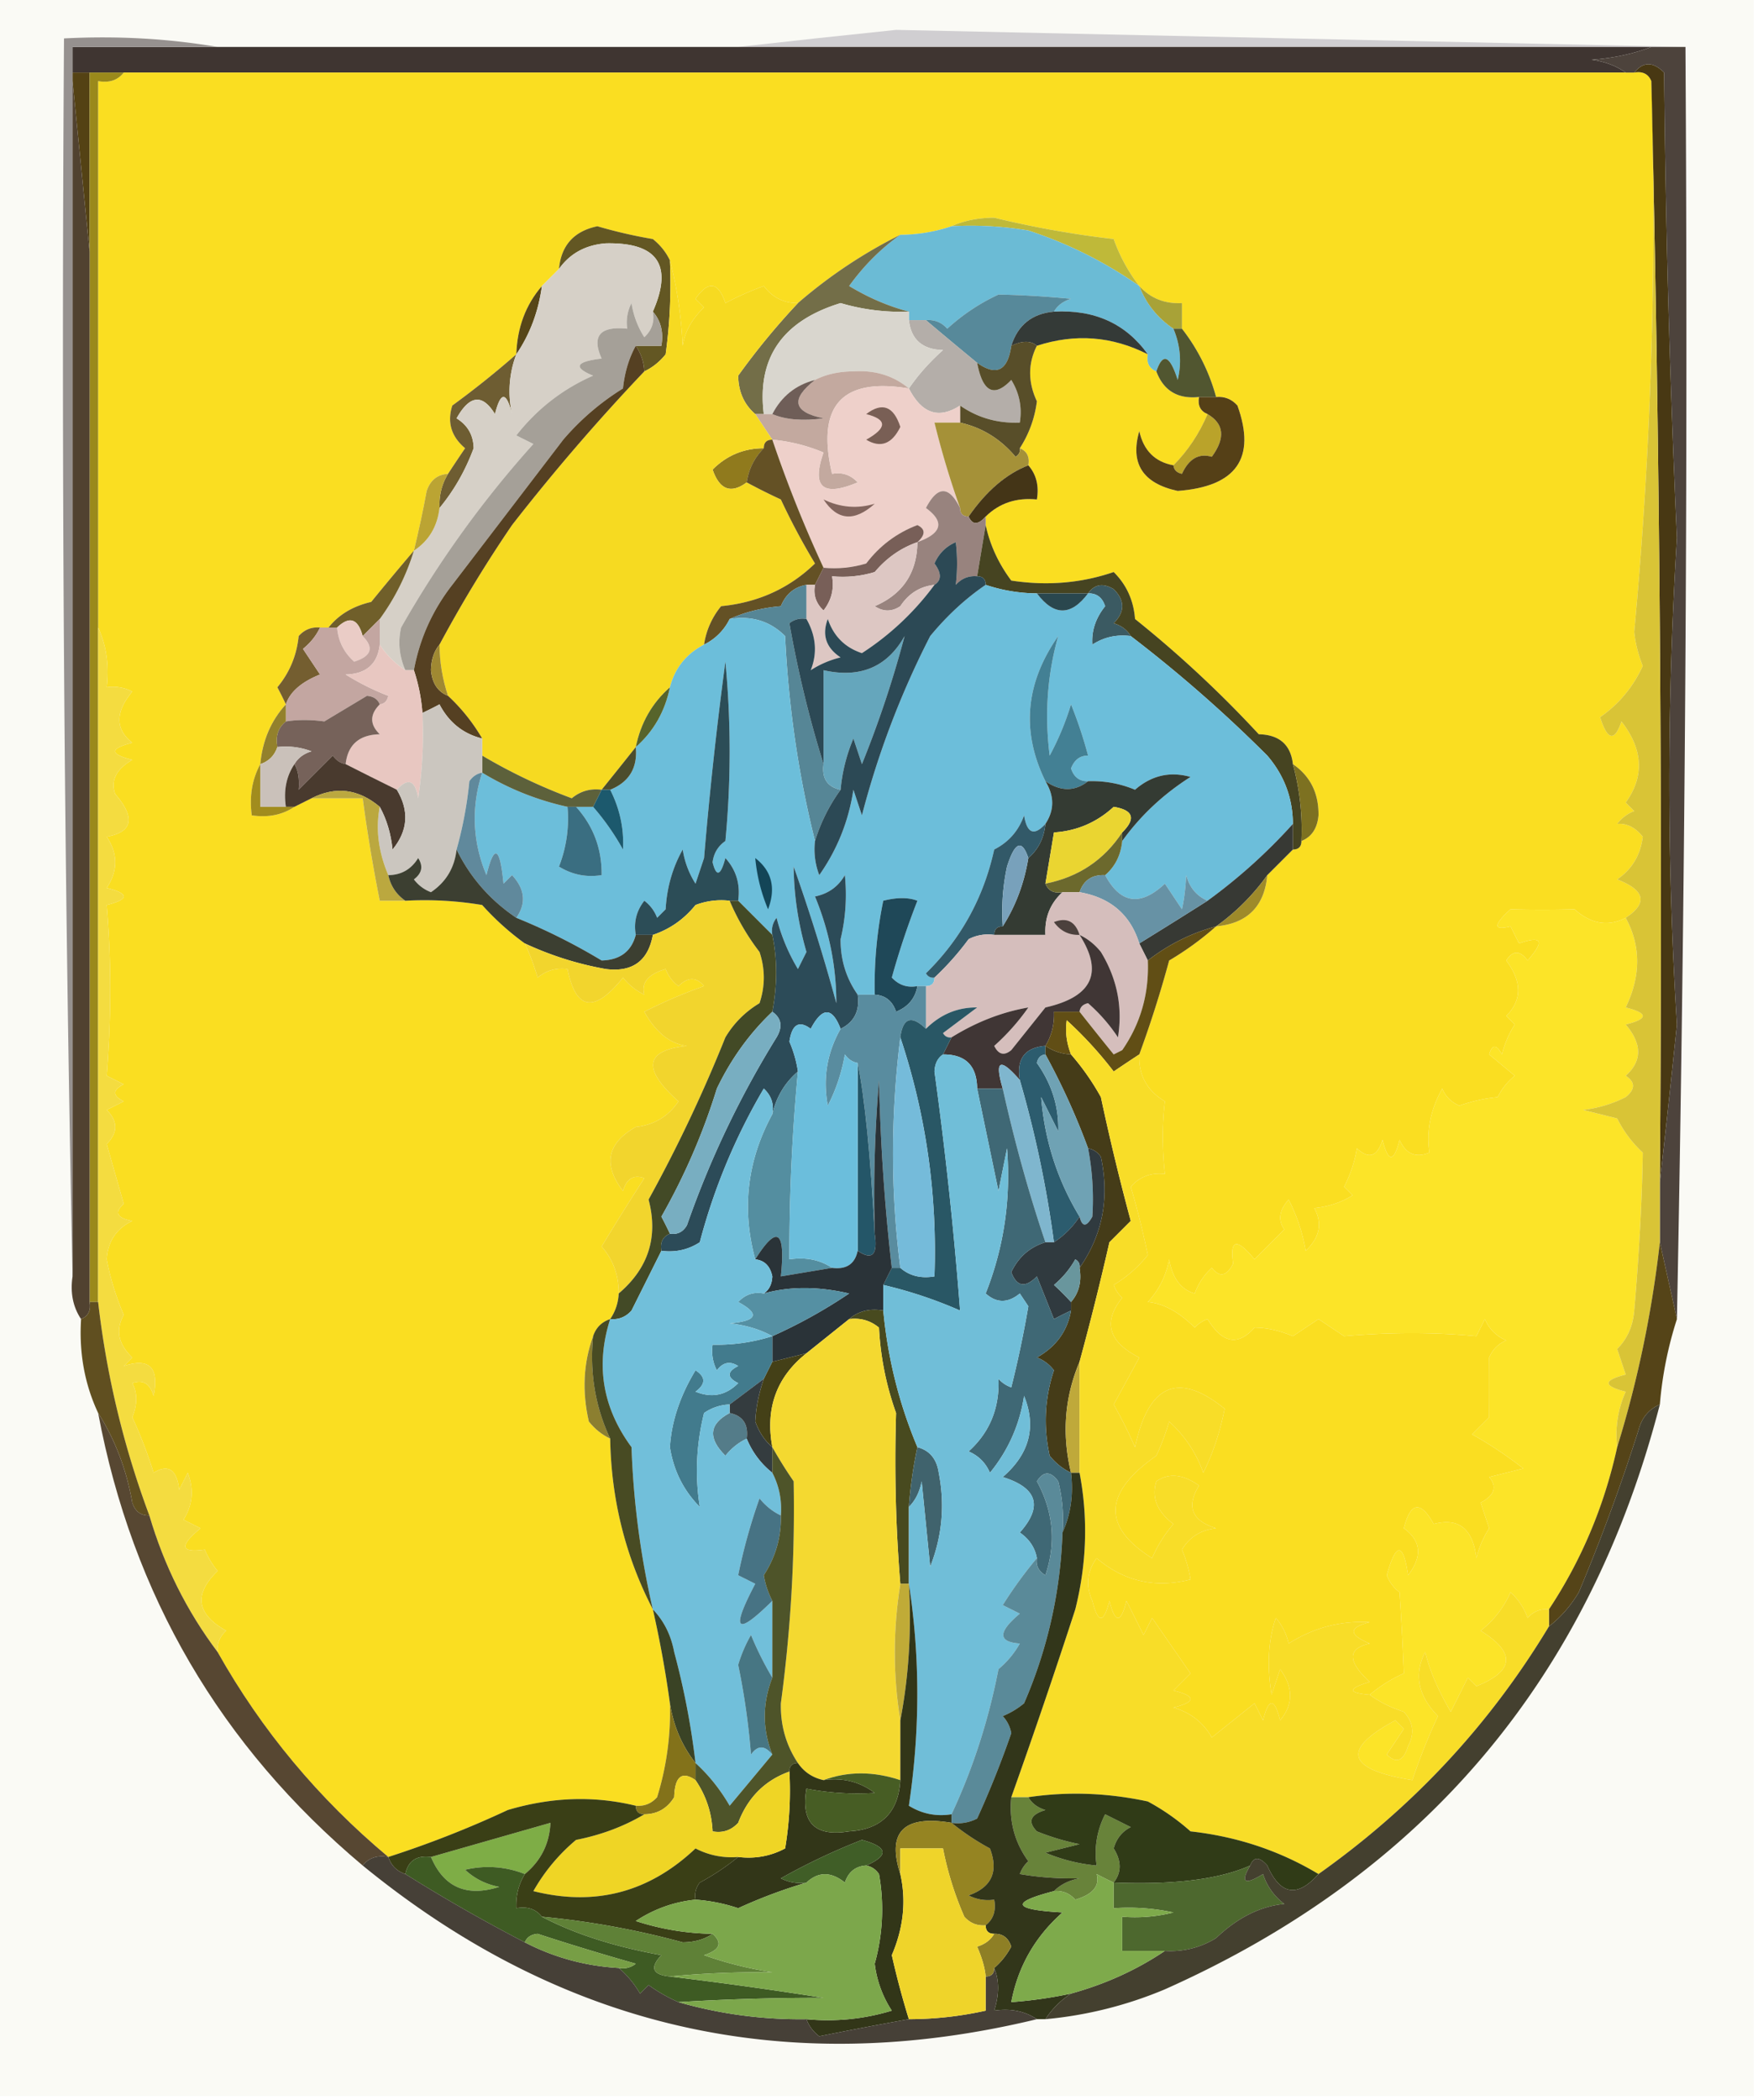 <svg xmlns="http://www.w3.org/2000/svg" width="206" height="246" style="shape-rendering:geometricPrecision;text-rendering:geometricPrecision;image-rendering:optimizeQuality;fill-rule:evenodd;clip-rule:evenodd"><path style="opacity:1" fill="#fafaf5" d="M-.5-.5h206v246H-.5V-.5z"/><path style="opacity:1" fill="#d0ced1" d="M197.5 5.5h-111c6.067-.685 12.234-1.351 18.5-2 30.931.663 61.764 1.33 92.5 2z"/><path style="opacity:1" fill="#3f3531" d="M25.5 5.5h168c-2.131.814-4.464 1.314-7 1.5 1.558.21 2.891.71 4 1.5H8.5v-3h17z"/><path style="opacity:1" fill="#fade21" d="M14.5 8.5h177c.992-.172 1.658.162 2 1 .649 21.732-.018 43.232-2 64.5.116 1.268.449 2.602 1 4-1.147 2.488-2.814 4.488-5 6 .862 2.734 1.695 2.901 2.5.5 2.547 3.269 2.713 6.435.5 9.5l1 1a4.451 4.451 0 0 0-2 1.5c1.116-.098 2.116.402 3 1.5-.265 2.151-1.265 3.818-3 5 3.279 1.268 3.612 2.768 1 4.5-2.056 1.062-4.056.729-6-1-2.534.066-5.034.066-7.5 0-2.033 1.85-2.033 2.516 0 2l1 2c2.69-.959 3.024-.292 1 2-.893-1.211-1.726-1.211-2.5 0 1.848 2.472 1.848 4.639 0 6.5l1 1a11.333 11.333 0 0 0-1.5 3.5c-.654-1.196-1.154-1.196-1.5 0l3 2.5a7.248 7.248 0 0 0-2 2.5c-1.463.132-2.963.465-4.5 1-.945-.405-1.612-1.072-2-2-1.379 2.484-1.879 4.984-1.5 7.5-1.608.658-2.775.158-3.5-1.5-.667 2.667-1.333 2.667-2 0-.605 1.981-1.605 2.315-3 1a15.256 15.256 0 0 1-1.5 4.5l1 1c-1.308.824-2.808 1.324-4.5 1.5.979 1.779.646 3.445-1 5a20.64 20.64 0 0 0-2-6c-1.113 1.26-1.28 2.427-.5 3.5l-3.5 3.5c-2.075-2.528-2.908-2.361-2.5.5-.753 1.487-1.586 1.654-2.5.5a7.293 7.293 0 0 0-2 3c-1.612-.452-2.612-1.785-3-4-.36 1.921-1.194 3.588-2.5 5 1.831.174 3.665 1.174 5.5 3a3.647 3.647 0 0 1 1.5-1c1.737 2.85 3.571 3.184 5.5 1 1.399.001 2.899.335 4.5 1l3-2 3 2c5.416-.472 10.583-.472 15.5 0l1-2c.5 1.167 1.333 2 2.5 2.5-.928.388-1.595 1.055-2 2 .016 2.318.016 4.651 0 7l-2 2a47.023 47.023 0 0 1 6 4l-4 1c.958 1.147.625 2.147-1 3l1 3a11.333 11.333 0 0 0-1.5 3.5c-.404-3.443-2.071-4.776-5-4-1.544-2.764-2.711-2.597-3.5.5 2.024 1.458 2.191 3.291.5 5.5-.579-3.886-1.412-3.886-2.5 0a4.457 4.457 0 0 0 1.5 2c.215 3.303.382 6.47.5 9.5a16.58 16.58 0 0 0-4 2.5c-2.597-.221-2.597-.721 0-1.5-2.616-2.421-2.616-3.921 0-4.5-2.491-1.041-2.491-1.874 0-2.5-3.395-.192-6.562.641-9.5 2.5a6.802 6.802 0 0 0-1.5-3c-.885 2.571-1.052 5.571-.5 9l1-3c1.564 2.13 1.564 4.13 0 6-.667-2.667-1.333-2.667-2 0l-1-2-5 4c-1.008-1.759-2.508-2.926-4.5-3.5 2.667-.667 2.667-1.333 0-2l2-2-4.5-6.5-1 2-2-4c-.667 2.667-1.333 2.667-2 0-.667 2.667-1.333 2.667-2 0-.798-1.759-.631-3.426.5-5 3.21 2.722 6.876 3.556 11 2.5-.165-1.117-.498-2.284-1-3.5.881-1.471 2.214-2.304 4-2.5-2.846-.879-3.513-2.546-2-5-1.877-1.341-3.544-1.508-5-.5-.589 1.873.078 3.54 2 5a15.645 15.645 0 0 0-2.5 4c-5.863-3.672-5.697-7.672.5-12a28.931 28.931 0 0 0 1.5-4 14.587 14.587 0 0 1 4 6c1.14-2.304 1.974-4.804 2.5-7.5-5.427-4.392-8.927-2.892-10.5 4.5a54.841 54.841 0 0 0-2.5-5c1.011-1.847 2.011-3.68 3-5.5-3.621-1.823-4.287-4.157-2-7a3.647 3.647 0 0 1-1-1.5 15.014 15.014 0 0 0 4-3.5 98.623 98.623 0 0 0-2-8c1.063-1.188 2.397-1.688 4-1.5-.327-2.982-.327-5.815 0-8.5-2.107-1.264-3.107-3.097-3-5.5a133.424 133.424 0 0 0 3.5-11 35.524 35.524 0 0 0 5.5-4c3.667-.333 5.667-2.333 6-6l3-3c.667 0 1-.333 1-1 1.193-.47 1.86-1.47 2-3 .033-2.602-.967-4.602-3-6-.256-2.276-1.59-3.443-4-3.5A133.014 133.014 0 0 0 133 72.5c-.163-2.176-.996-4.01-2.5-5.5-3.812 1.306-7.812 1.639-12 1-1.492-1.991-2.492-4.158-3-6.5v-1c1.602-1.574 3.602-2.24 6-2 .268-1.599-.066-2.932-1-4 .172-.992-.162-1.658-1-2a13.021 13.021 0 0 0 2-5.5c-1.051-2.246-1.051-4.413 0-6.5 4.482-1.461 8.816-1.128 13 1-.172.992.162 1.658 1 2 .844 2.26 2.511 3.26 5 3-.172.992.162 1.658 1 2-.975 2.295-2.308 4.295-4 6-2.162-.397-3.495-1.73-4-4-1.097 3.78.403 6.114 4.5 7 6.886-.51 9.219-3.843 7-10-.671-.752-1.504-1.086-2.5-1a22.572 22.572 0 0 0-4-8v-3c-2.014.108-3.68-.558-5-2a19.843 19.843 0 0 1-3-5.5 115.407 115.407 0 0 1-14-2.5c-1.869.007-3.536.34-5 1a19.24 19.24 0 0 1-6 1 57.46 57.46 0 0 0-12 8c-1.643.02-2.976-.647-4-2a37.12 37.12 0 0 0-4.5 2c-.833-2.5-2-2.667-3.5-.5l1 1c-1.425 1.362-2.258 2.862-2.5 4.5-.179-3.525-.679-6.859-1.5-10-.453-.958-1.12-1.792-2-2.5a56.691 56.691 0 0 1-6.5-1.5c-2.743.575-4.243 2.241-4.5 5l-2 2c-1.897 2.197-2.897 4.864-3 8a107.338 107.338 0 0 1-7.5 6c-.624 1.965-.124 3.631 1.5 5a186.2 186.2 0 0 0-2 3c-1.25.077-2.083.744-2.5 2-.44 2.366-.94 4.7-1.5 7a326.994 326.994 0 0 0-5 6c-2.155.501-3.822 1.501-5 3h-1c-.996-.086-1.83.248-2.5 1-.233 2.28-1.066 4.28-2.5 6 .363.683.696 1.35 1 2-1.741 1.895-2.741 4.228-3 7-.961 1.765-1.295 3.765-1 6 1.915.284 3.581-.049 5-1l2-1h6a188.757 188.757 0 0 0 2 12h3a40.911 40.911 0 0 1 9 .5 31.473 31.473 0 0 0 5 4.5 28.233 28.233 0 0 1 1.5 4c1.011-.837 2.178-1.17 3.5-1 .984 4.858 3.15 5.191 6.5 1a7.253 7.253 0 0 0 2.5 2c-.391-1.391.442-2.391 2.5-3a4.451 4.451 0 0 0 1.5 2c1.109-1.09 2.109-1.09 3 0a58.42 58.42 0 0 0-7 3c1.355 2.429 3.022 3.762 5 4-4.936.515-5.27 2.682-1 6.5-1.17 1.755-2.837 2.755-5 3-3.363 1.901-3.863 4.401-1.5 7.5.423-1.456 1.256-1.956 2.5-1.5a302.915 302.915 0 0 0-5 8c1.35 1.538 2.016 3.371 2 5.5a5.728 5.728 0 0 1-1 3c-1 .333-1.667 1-2 2-1.14 3.14-1.308 6.473-.5 10 .708.881 1.542 1.547 2.5 2 .121 7.137 1.788 13.804 5 20a128.865 128.865 0 0 1 2 11 33.745 33.745 0 0 1-1.5 11c-.67.752-1.504 1.086-2.5 1-4.878-1.19-9.878-1.023-15 .5a120.23 120.23 0 0 1-14 5.5c-8.178-6.835-14.844-14.835-20-24-.086-.996.248-1.829 1-2.5-3.485-1.947-3.819-4.28-1-7a9.465 9.465 0 0 1-1.5-2.5c-2.861.408-3.028-.425-.5-2.5l-2-1c1.076-1.726 1.243-3.559.5-5.5l-1 2c-.284-2.386-1.284-3.052-3-2a53.615 53.615 0 0 0-2.5-6.5c.614-1.537.614-2.87 0-4 1.244-.456 2.077.044 2.5 1.5.671-3.332-.496-4.499-3.5-3.5l1-1c-1.646-1.555-1.98-3.221-1-5a31.44 31.44 0 0 1-2-6.5c.132-2.101 1.132-3.601 3-4.5-1.8-.317-2.134-.984-1-2l-2-7c1.333-1.333 1.333-2.667 0-4l2-1c-1.333-.667-1.333-1.333 0-2l-2-1c.559-6.946.559-13.613 0-20 2.667-.667 2.667-1.333 0-2 1.333-2 1.333-4 0-6 3.056-.55 3.39-2.217 1-5-.56-1.566.106-2.899 2-4-2.667-.667-2.667-1.333 0-2-2.009-1.598-2.009-3.598 0-6a4.932 4.932 0 0 0-3-.5c.302-2.56-.032-4.893-1-7v-64c1.291.237 2.291-.096 3-1z"/><path style="opacity:1" fill="#483813" d="M191.5 8.5c1.042-1.291 2.208-1.291 3.5 0 .174 18.24.674 36.407 1.5 54.5-1.182 19.156-1.182 38.156 0 57a2018.355 2018.355 0 0 1-2 18.5c.332-43.17-.001-86.17-1-129-.342-.838-1.008-1.172-2-1z"/><path style="opacity:1" fill="#544214" d="M8.5 9.5v-1h2v21l-2-20z"/><path style="opacity:1" fill="#bfb939" d="M111.5 26.5c1.464-.66 3.131-.993 5-1a115.407 115.407 0 0 0 14 2.5 19.843 19.843 0 0 0 3 5.5 49.108 49.108 0 0 0-13-6.5 40.939 40.939 0 0 0-9-.5z"/><path style="opacity:1" fill="#6bbbd5" d="M111.5 26.5a40.939 40.939 0 0 1 9 .5 49.108 49.108 0 0 1 13 6.5c.8 2.074 2.133 3.74 4 5 .823 1.955.99 3.955.5 6-.919-2.902-1.752-3.235-2.5-1-.838-.342-1.172-1.008-1-2-2.58-3.594-6.246-5.26-11-5 .418-.722 1.084-1.222 2-1.5-3.03-.288-5.864-.455-8.5-.5a23.562 23.562 0 0 0-6 4c-.671-.752-1.504-1.086-2.5-1h-2v-1c-2.403-.63-4.736-1.63-7-3 1.715-2.382 3.715-4.382 6-6a19.24 19.24 0 0 0 6-1z"/><path style="opacity:1" fill="#a8a237" d="M133.5 33.5c1.32 1.442 2.986 2.108 5 2v3h-1c-1.867-1.26-3.2-2.926-4-5z"/><path style="opacity:1" fill="#574618" d="M63.5 33.5c-.403 2.986-1.403 5.652-3 8 .103-3.136 1.103-5.803 3-8z"/><path style="opacity:1" fill="#736e48" d="M105.5 27.5c-2.285 1.618-4.285 3.618-6 6 2.264 1.37 4.597 2.37 7 3a24.846 24.846 0 0 1-8-1c-6.814 2.084-9.814 6.417-9 13h-1c-1.309-1.124-1.975-2.624-2-4.5a83.297 83.297 0 0 1 7-8.5 57.46 57.46 0 0 1 12-8z"/><path style="opacity:1" fill="#57899a" d="M123.5 36.5c-2.563.231-4.23 1.565-5 4-.41 2.93-1.744 3.597-4 2a575.787 575.787 0 0 1-6-5c.996-.086 1.829.248 2.5 1 1.8-1.645 3.8-2.978 6-4 2.636.045 5.47.212 8.5.5-.916.278-1.582.778-2 1.5z"/><path style="opacity:1" fill="#343a37" d="M123.5 36.5c4.754-.26 8.42 1.406 11 5-4.184-2.128-8.518-2.461-13-1-.702-.616-1.702-.616-3 0 .77-2.435 2.437-3.769 5-4z"/><path style="opacity:1" fill="#b4aea9" d="M106.5 37.5h2c1.96 1.656 3.96 3.323 6 5 .655 3.443 1.988 4.11 4 2 .952 1.545 1.285 3.212 1 5-2.608.1-4.942-.567-7-2-2.488 1.619-4.488.952-6-2 1.096-1.603 2.43-3.103 4-4.5-2.41-.057-3.744-1.224-4-3.5z"/><path style="opacity:1" fill="#635723" d="M78.5 30.5a60.94 60.94 0 0 1-.5 11c-.708.88-1.542 1.547-2.5 2a5.728 5.728 0 0 0-1-3h3c.268-1.599-.066-2.932-1-4 2.39-5.454.557-8.121-5.5-8-2.376.185-4.21 1.185-5.5 3 .257-2.759 1.757-4.425 4.5-5a56.691 56.691 0 0 0 6.5 1.5c.88.708 1.547 1.542 2 2.5z"/><path style="opacity:1" fill="#d9d6ce" d="M106.5 36.5v1c.256 2.276 1.59 3.443 4 3.5-1.57 1.397-2.904 2.897-4 4.5-1.79-1.497-3.956-2.164-6.5-2-1.707.008-3.207.342-4.5 1-2.249.58-3.915 1.913-5 4h-1c-.814-6.583 2.186-10.916 9-13a24.846 24.846 0 0 0 8 1z"/><path style="opacity:1" fill="#584e29" d="M121.5 40.5c-1.051 2.087-1.051 4.254 0 6.5a13.021 13.021 0 0 1-2 5.5c.065.438-.101.772-.5 1-1.77-2.097-3.937-3.43-6.5-4v-2c2.058 1.433 4.392 2.1 7 2 .285-1.788-.048-3.455-1-5-2.012 2.11-3.345 1.443-4-2 2.256 1.597 3.59.93 4-2 1.298-.616 2.298-.616 3 0z"/><path style="opacity:1" fill="#515630" d="M137.5 38.5h1a22.572 22.572 0 0 1 4 8h-2c-2.489.26-4.156-.74-5-3 .748-2.235 1.581-1.902 2.5 1 .49-2.045.323-4.045-.5-6z"/><path style="opacity:1" fill="#6e5d32" d="M60.5 41.5a12.154 12.154 0 0 0-.5 7c-.667-2.667-1.333-2.667-2 0-1.47-2.402-2.97-2.236-4.5.5 1.304.804 1.971 1.97 2 3.5-.97 2.62-2.304 4.953-4 7-.067-1.459.266-2.792 1-4a186.2 186.2 0 0 1 2-3c-1.624-1.369-2.124-3.035-1.5-5a107.338 107.338 0 0 0 7.5-6z"/><path style="opacity:1" fill="#c3a99f" d="M106.5 45.5c-7.867-1.31-10.867 2.023-9 10 1.175-.219 2.175.114 3 1-4.096 1.734-5.43.567-4-3.5a20.088 20.088 0 0 0-6-1.5l-2-3h2c1.561.665 3.561.832 6 .5-3.564-.727-3.898-2.227-1-4.5 1.293-.658 2.793-.992 4.5-1 2.544-.164 4.71.503 6.5 2z"/><path style="opacity:1" fill="#4d433c" d="M193.5 5.5h4c.305 49.683-.028 99.35-1 149l-2-9v-7c.685-6.067 1.351-12.234 2-18.5-1.182-18.844-1.182-37.844 0-57A1511.001 1511.001 0 0 1 195 8.5c-1.292-1.291-2.458-1.291-3.5 0h-1c-1.109-.79-2.442-1.29-4-1.5 2.536-.186 4.869-.686 7-1.5z"/><path style="opacity:1" fill="#6f5e58" d="M95.5 44.5c-2.898 2.273-2.564 3.773 1 4.5-2.439.332-4.439.165-6-.5 1.085-2.087 2.751-3.42 5-4z"/><path style="opacity:1" fill="#baa32a" d="M141.5 48.5c1.941 1.138 2.108 2.804.5 5-1.518-.443-2.685.224-3.5 2-.607-.124-.94-.457-1-1 1.692-1.705 3.025-3.705 4-6z"/><path style="opacity:1" fill="#d6d0c7" d="M76.5 36.5c.219 1.175-.114 2.175-1 3a10.253 10.253 0 0 1-1.5-4 4.932 4.932 0 0 0-.5 3c-3.194-.324-4.194.842-3 3.5-3.044.359-3.378 1.026-1 2-3.572 1.569-6.572 3.902-9 7l2 1A122.935 122.935 0 0 0 47 73.5c-.385 1.697-.218 3.363.5 5a10.174 10.174 0 0 1-3-3v-3a26.792 26.792 0 0 0 4-8c1.75-1.16 2.75-2.826 3-5 1.696-2.047 3.03-4.38 4-7-.029-1.53-.696-2.696-2-3.5 1.53-2.736 3.03-2.902 4.5-.5.667-2.667 1.333-2.667 2 0a12.154 12.154 0 0 1 .5-7c1.597-2.348 2.597-5.014 3-8l2-2c1.29-1.815 3.124-2.815 5.5-3 6.057-.121 7.89 2.546 5.5 8z"/><path style="opacity:1" fill="#eed0ca" d="M106.5 45.5c1.512 2.952 3.512 3.619 6 2v2h-3c.836 3.407 1.836 6.74 3 10-1.302-2.625-2.635-2.625-4 0 2.221 1.627 1.888 2.96-1 4 .963-.864.963-1.53 0-2-2.424.923-4.424 2.423-6 4.5-1.634.493-3.3.66-5 .5a149.124 149.124 0 0 1-6-15c2.064.187 4.064.687 6 1.5-1.43 4.067-.096 5.234 4 3.5-.825-.886-1.825-1.219-3-1-1.867-7.977 1.133-11.31 9-10z"/><path style="opacity:1" fill="#795f55" d="M101.5 48.5c1.877-1.428 3.211-.928 4 1.5-.982 2.01-2.315 2.51-4 1.5 2.477-1.38 2.477-2.38 0-3z"/><path style="opacity:1" fill="#554017" d="M140.5 46.5h2c.996-.086 1.829.248 2.5 1 2.219 6.157-.114 9.49-7 10-4.097-.886-5.597-3.22-4.5-7 .505 2.27 1.838 3.603 4 4 .06.543.393.876 1 1 .815-1.776 1.982-2.443 3.5-2 1.608-2.196 1.441-3.862-.5-5-.838-.342-1.172-1.008-1-2z"/><path style="opacity:1" fill="#9a891b" d="M10.5 8.5h4c-.709.904-1.709 1.237-3 1v143h-1V8.5z"/><path style="opacity:1" fill="#bba433" d="M52.5 55.5c-.734 1.208-1.067 2.541-1 4-.25 2.174-1.25 3.84-3 5 .56-2.3 1.06-4.634 1.5-7 .417-1.256 1.25-1.923 2.5-2z"/><path style="opacity:1" fill="#907a1d" d="M89.5 52.5c-1.1 1.105-1.767 2.438-2 4-1.85 1.373-3.183.873-4-1.5 1.658-1.663 3.658-2.496 6-2.5z"/><path style="opacity:1" fill="#a59138" d="M112.5 49.5c2.563.57 4.73 1.903 6.5 4 .399-.228.565-.562.5-1 .838.342 1.172 1.008 1 2-2.593 1.01-4.926 3.01-7 6-.667 0-1-.333-1-1a101.902 101.902 0 0 1-3-10h3z"/><path style="opacity:1" fill="#f6da21" d="M78.5 30.5c.821 3.141 1.321 6.475 1.5 10 .242-1.638 1.075-3.138 2.5-4.5l-1-1c1.5-2.167 2.667-2 3.5.5a37.12 37.12 0 0 1 4.5-2c1.024 1.353 2.357 2.02 4 2a83.297 83.297 0 0 0-7 8.5c.025 1.876.691 3.376 2 4.5l2 3c-.667 0-1 .333-1 1-2.342.004-4.342.837-6 2.5.817 2.373 2.15 2.873 4 1.5a70.679 70.679 0 0 0 4 2 80.525 80.525 0 0 0 4 7.5c-3.01 2.914-6.677 4.58-11 5a9.173 9.173 0 0 0-2 4.5c-2.087 1.085-3.42 2.751-4 5-2.088 1.836-3.421 4.169-4 7a807.966 807.966 0 0 1-4 5c-1.322-.17-2.489.163-3.5 1a65.303 65.303 0 0 1-10.5-5v-2a21.628 21.628 0 0 0-4-5 19.242 19.242 0 0 1-1-6 153.538 153.538 0 0 1 8.5-14 242.086 242.086 0 0 1 15.5-18c.958-.453 1.792-1.12 2.5-2a60.94 60.94 0 0 0 .5-11z"/><path style="opacity:1" fill="#645125" d="M90.5 51.5a149.124 149.124 0 0 0 6 15l-1 2h-1c-1.422.25-2.422 1.083-3 2.5-2.208.19-4.208.69-6 1.5a6.541 6.541 0 0 1-3 3 9.173 9.173 0 0 1 2-4.5c4.323-.42 7.99-2.086 11-5a80.525 80.525 0 0 1-4-7.5 70.679 70.679 0 0 1-4-2c.233-1.562.9-2.895 2-4 0-.667.333-1 1-1z"/><path style="opacity:1" fill="#443517" d="M120.5 54.5c.934 1.068 1.268 2.401 1 4-2.398-.24-4.398.426-6 2-.896 1.006-1.562 1.006-2 0 2.074-2.99 4.407-4.99 7-6z"/><path style="opacity:1" fill="#82655d" d="M96.5 58.5c1.96.948 3.96 1.114 6 .5-2.379 2.142-4.38 1.975-6-.5z"/><path style="opacity:1" fill="#98837e" d="M112.5 59.5c0 .667.333 1 1 1 .438 1.006 1.104 1.006 2 0v1l-1 6c-.996-.086-1.829.248-2.5 1a21.438 21.438 0 0 0 0-5c-1.158.498-1.991 1.332-2.5 2.5.835 1.13.835 1.964 0 2.5-1.696.185-3.029 1.019-4 2.5-1 .667-2 .667-3 0 3.289-1.41 4.956-3.91 5-7.5 2.888-1.04 3.221-2.373 1-4 1.365-2.625 2.698-2.625 4 0z"/><path style="opacity:1" fill="#785f58" d="M107.5 63.5c-1.949.684-3.615 1.85-5 3.5-1.634.493-3.3.66-5 .5.262 1.478-.071 2.811-1 4-.886-.825-1.219-1.825-1-3l1-2c1.7.16 3.366-.007 5-.5 1.576-2.077 3.576-3.577 6-4.5.963.47.963 1.136 0 2z"/><path style="opacity:1" fill="#a5a098" d="M76.5 36.5c.934 1.068 1.268 2.401 1 4h-3c-.802 1.452-1.302 3.118-1.5 5a29.946 29.946 0 0 0-7 6l-13 17c-2.324 2.98-3.824 6.313-4.5 10h-1c-.718-1.637-.885-3.303-.5-5A122.935 122.935 0 0 1 62.5 52l-2-1c2.428-3.098 5.428-5.431 9-7-2.378-.974-2.044-1.641 1-2-1.194-2.658-.194-3.824 3-3.5a4.932 4.932 0 0 1 .5-3 10.253 10.253 0 0 0 1.5 4c.886-.825 1.219-1.825 1-3z"/><path style="opacity:1" fill="#705f2a" d="M48.5 64.5a26.792 26.792 0 0 1-4 8l-2 2c-.553-2.052-1.553-2.385-3-1h-1c1.178-1.499 2.845-2.499 5-3 1.685-2.07 3.352-4.07 5-6z"/><path style="opacity:1" fill="#568696" d="M94.5 68.5v4a2.428 2.428 0 0 0-2 .5c1 5.67 2.332 11.17 4 16.5-.215 1.679.452 2.679 2 3a20.517 20.517 0 0 0-3 6c-1.94-7.748-3.107-15.748-3.5-24-1.754-1.75-3.92-2.417-6.5-2 1.792-.81 3.792-1.31 6-1.5.578-1.417 1.578-2.25 3-2.5z"/><path style="opacity:1" fill="#ddc7c3" d="M107.5 63.5c-.044 3.59-1.711 6.09-5 7.5 1 .667 2 .667 3 0 .971-1.481 2.304-2.315 4-2.5a32.377 32.377 0 0 1-8.5 8c-1.987-.654-3.32-1.987-4-4-.711 1.867-.211 3.367 1.5 4.5-1.266.31-2.433.81-3.5 1.5.793-2 .626-4-.5-6v-4h1c-.219 1.175.114 2.175 1 3 .929-1.189 1.262-2.522 1-4 1.7.16 3.366-.007 5-.5 1.385-1.65 3.051-2.816 5-3.5z"/><path style="opacity:1" fill="#3b5a62" d="M127.5 69.5c.751-1.073 1.751-1.24 3-.5 1.333 1.333 1.333 2.667 0 4 .916.278 1.582.778 2 1.5-1.644-.213-3.144.12-4.5 1-.115-1.607.385-3.107 1.5-4.5-.336-1.03-1.003-1.53-2-1.5z"/><path style="opacity:1" fill="#eaccc6" d="M42.5 74.5c1.353 1.367 1.02 2.367-1 3-1.205-1.077-1.872-2.41-2-4 1.447-1.385 2.447-1.052 3 1z"/><path style="opacity:1" fill="#554022" d="M74.5 40.5c.61.891.943 1.891 1 3a242.086 242.086 0 0 0-15.5 18 153.538 153.538 0 0 0-8.5 14c-.647.774-.98 1.774-1 3 .14 1.53.806 2.53 2 3a21.628 21.628 0 0 1 4 5c-2.229-.555-3.895-1.889-5-4-.684.363-1.35.696-2 1a20.677 20.677 0 0 0-1-5c.676-3.687 2.176-7.02 4.5-10l13-17a29.946 29.946 0 0 1 7-6c.198-1.882.698-3.548 1.5-5z"/><path style="opacity:1" fill="#464421" d="M115.5 61.5c.508 2.342 1.508 4.509 3 6.5 4.188.639 8.188.306 12-1 1.504 1.49 2.337 3.324 2.5 5.5A133.014 133.014 0 0 1 147.5 86c2.41.057 3.744 1.224 4 3.5a29.23 29.23 0 0 1 1 9c0 .667-.333 1-1 1v-3c-.017-3.023-1.017-5.69-3-8a160.667 160.667 0 0 0-16-14c-.418-.722-1.084-1.222-2-1.5 1.333-1.333 1.333-2.667 0-4-1.249-.74-2.249-.573-3 .5h-6a19.24 19.24 0 0 1-6-1c0-.667-.333-1-1-1l1-6z"/><path style="opacity:1" fill="#745e30" d="M37.5 73.5c-.453.958-1.12 1.792-2 2.5l2 3c-2.193.883-3.526 2.05-4 3.5a44.358 44.358 0 0 0-1-2c1.434-1.72 2.267-3.72 2.5-6 .67-.752 1.504-1.086 2.5-1z"/><path style="opacity:1" fill="#a08932" d="M51.5 75.5c.017 2.065.35 4.065 1 6-1.194-.47-1.86-1.47-2-3 .02-1.226.353-2.226 1-3z"/><path style="opacity:1" fill="#6cbeda" d="M115.5 68.5a19.24 19.24 0 0 0 6 1c2 2.667 4 2.667 6 0 .997-.03 1.664.47 2 1.5-1.115 1.393-1.615 2.893-1.5 4.5 1.356-.88 2.856-1.213 4.5-1a160.667 160.667 0 0 1 16 14c1.983 2.31 2.983 4.977 3 8a64.251 64.251 0 0 1-10 9c-1.29-.558-2.123-1.558-2.5-3-.085 1.585-.251 2.918-.5 4l-2-3c-2.869 2.694-5.202 2.361-7-1 1.174-1.014 1.84-2.347 2-4 2.141-2.972 4.808-5.472 8-7.5-2.402-.678-4.568-.178-6.5 1.5a12.988 12.988 0 0 0-5.5-1c-.997.03-1.664-.47-2-1.5.392-1.01 1.059-1.51 2-1.5a51.256 51.256 0 0 0-2-6 32.442 32.442 0 0 1-2.5 6c-.609-4.823-.276-9.49 1-14-3.856 5.512-4.356 11.179-1.5 17 1.062 1.734 1.062 3.4 0 5-1.325 1.453-2.158 1.12-2.5-1-.637 1.803-1.803 3.136-3.5 4-1.242 5.654-3.909 10.488-8 14.5.228.399.562.565 1 .5 0 .667-.333 1-1 1h-1c-1.175.219-2.175-.114-3-1a93.069 93.069 0 0 1 3-9c-1.057-.406-2.391-.406-4 0a49.369 49.369 0 0 0-1 11h-2c-1.35-1.923-2.018-4.09-2-6.5a22.35 22.35 0 0 0 .5-7.5c-.772 1.349-1.94 2.182-3.5 2.5 1.67 4.045 2.504 8.212 2.5 12.5a219.741 219.741 0 0 0-5-16c.032 3.341.532 6.674 1.5 10l-1 2a22.241 22.241 0 0 1-2.5-6 2.427 2.427 0 0 0-.5 2l-4-4c.27-1.929-.23-3.595-1.5-5-.556 2.095-1.056 2.262-1.5.5.13-1.059.63-1.892 1.5-2.5.667-7 .667-14 0-21a469.177 469.177 0 0 0-2.5 23l-1 3a10.255 10.255 0 0 1-1.5-4c-1.194 2.123-1.86 4.457-2 7l-1 1a4.451 4.451 0 0 0-1.5-2c-.929 1.189-1.262 2.522-1 4-.514 1.939-1.847 2.939-4 3a70.99 70.99 0 0 0-10-5c1.186-1.694 1.02-3.361-.5-5l-1 1c-.419-4.352-1.086-4.685-2-1-1.638-3.929-1.805-7.929-.5-12a32.731 32.731 0 0 0 10 4 15.42 15.42 0 0 1-1 7c1.545.952 3.212 1.285 5 1 .034-3.08-.966-5.746-3-8h2a28.917 28.917 0 0 1 3.5 5c.135-2.422-.365-4.755-1.5-7 2.227-.9 3.227-2.567 3-5 2.088-1.836 3.421-4.169 4-7 .58-2.249 1.913-3.915 4-5a6.541 6.541 0 0 0 3-3c2.58-.417 4.746.25 6.5 2 .393 8.252 1.56 16.252 3.5 24a8.434 8.434 0 0 0 .5 4c2.114-3.006 3.447-6.34 4-10l1 3a102.249 102.249 0 0 1 8-21c1.98-2.399 4.147-4.399 6.5-6z"/><path style="opacity:1" fill="#2a474e" d="M121.5 69.5h6c-2 2.667-4 2.667-6 0z"/><path style="opacity:1" fill="#c3a6a1" d="M44.5 72.5v3c-.257 2.276-1.59 3.443-4 3.5a29.112 29.112 0 0 0 5 2.5c-.124.607-.457.94-1 1-.235-.597-.735-.93-1.5-1l-5 3c-1.611-.223-3.111-.223-4.5 0v-2c.474-1.45 1.807-2.617 4-3.5l-2-3c.88-.708 1.547-1.542 2-2.5h2c.128 1.59.795 2.923 2 4 2.02-.633 2.353-1.633 1-3l2-2z"/><path style="opacity:1" fill="#e8c7c1" d="M44.5 75.5a10.174 10.174 0 0 0 3 3h1a20.677 20.677 0 0 1 1 5 50.441 50.441 0 0 1-.5 10c-.342-2.12-1.175-2.453-2.5-1a609.785 609.785 0 0 1-6-3c.257-2.276 1.59-3.443 4-3.5-1.184-1.145-1.184-2.312 0-3.5.543-.06.876-.393 1-1a29.112 29.112 0 0 1-5-2.5c2.41-.057 3.743-1.224 4-3.5z"/><path style="opacity:1" fill="#57642b" d="M78.5 80.5c-.579 2.831-1.912 5.164-4 7 .579-2.831 1.912-5.164 4-7z"/><path style="opacity:1" fill="#65a6bc" d="M98.5 92.5c-1.548-.321-2.215-1.321-2-3v-11c4.293.964 7.46-.369 9.5-4a125.85 125.85 0 0 1-5 15l-1-3a20.088 20.088 0 0 0-1.5 6z"/><path style="opacity:1" fill="#76625a" d="M44.5 82.5c-1.184 1.188-1.184 2.355 0 3.5-2.41.057-3.743 1.224-4 3.5-.617-.11-1.117-.444-1.5-1l-4 4c.108-1.269-.058-2.269-.5-3 .417-.722 1.084-1.222 2-1.5a8.434 8.434 0 0 0-4-.5c-.237-1.291.096-2.291 1-3 1.389-.223 2.889-.223 4.5 0l5-3c.765.07 1.265.403 1.5 1z"/><path style="opacity:1" fill="#93812c" d="M33.5 82.5v2c-.904.709-1.237 1.709-1 3-.333 1-1 1.667-2 2 .259-2.772 1.259-5.105 3-7z"/><path style="opacity:1" fill="#2c4955" d="M114.5 67.5c.667 0 1 .333 1 1-2.353 1.601-4.52 3.601-6.5 6a102.249 102.249 0 0 0-8 21l-1-3c-.553 3.66-1.886 6.994-4 10a8.434 8.434 0 0 1-.5-4 20.517 20.517 0 0 1 3-6 20.088 20.088 0 0 1 1.5-6l1 3a125.85 125.85 0 0 0 5-15c-2.04 3.631-5.207 4.964-9.5 4v11c-1.668-5.33-3-10.83-4-16.5a2.428 2.428 0 0 1 2-.5c1.126 2 1.293 4 .5 6a11.362 11.362 0 0 1 3.5-1.5c-1.711-1.133-2.211-2.633-1.5-4.5.68 2.013 2.013 3.346 4 4a32.377 32.377 0 0 0 8.5-8c.835-.536.835-1.37 0-2.5.509-1.168 1.342-2.002 2.5-2.5a21.438 21.438 0 0 1 0 5c.671-.752 1.504-1.086 2.5-1z"/><path style="opacity:1" fill="#438094" d="M127.5 91.5c-1.55 1.22-3.216 1.22-5 0-2.856-5.821-2.356-11.488 1.5-17-1.276 4.51-1.609 9.177-1 14a32.442 32.442 0 0 0 2.5-6 51.256 51.256 0 0 1 2 6c-.941-.01-1.608.49-2 1.5.336 1.03 1.003 1.53 2 1.5z"/><path style="opacity:1" fill="#4c4d2c" d="M74.5 87.5c.227 2.433-.773 4.1-3 5h-1a807.966 807.966 0 0 0 4-5z"/><path style="opacity:1" fill="#cac1ba" d="M32.5 87.5a8.434 8.434 0 0 1 4 .5c-.916.278-1.583.778-2 1.5-.951 1.419-1.285 3.085-1 5h-3v-5c1-.333 1.667-1 2-2z"/><path style="opacity:1" fill="#493a2e" d="M40.5 89.5c1.956.992 3.956 1.992 6 3 1.474 2.46 1.307 4.794-.5 7-.198-1.882-.698-3.548-1.5-5-2.503-2.104-5.17-2.437-8-1l-2 1h-1c-.285-1.915.049-3.581 1-5 .442.731.608 1.731.5 3l4-4c.383.556.883.89 1.5 1z"/><path style="opacity:1" fill="#5d613b" d="M56.5 88.5a65.303 65.303 0 0 0 10.5 5c1.011-.837 2.178-1.17 3.5-1l-1 2h-3a32.731 32.731 0 0 1-10-4v-2z"/><path style="opacity:1" fill="#7d7121" d="M151.5 89.5c2.033 1.398 3.033 3.398 3 6-.14 1.53-.807 2.53-2 3a29.23 29.23 0 0 0-1-9z"/><path style="opacity:1" fill="#514230" d="m8.5 9.5 2 20v123c.172.992-.162 1.658-1 2-.951-1.419-1.284-3.085-1-5V9.5z"/><path style="opacity:1" fill="#a18c1e" d="M30.5 89.5v5h4c-1.419.951-3.085 1.284-5 1-.295-2.235.039-4.235 1-6z"/><path style="opacity:1" fill="#cbc6bf" d="M56.5 86.5v4c-.617.11-1.117.444-1.5 1a46.14 46.14 0 0 1-1.5 8c-.238 2.145-1.238 3.812-3 5a4.458 4.458 0 0 1-2-1.5c.95-.718 1.117-1.551.5-2.5-.816 1.323-1.983 1.989-3.5 2-1.164-2.75-1.497-5.416-1-8 .802 1.452 1.302 3.118 1.5 5 1.807-2.206 1.974-4.54.5-7 1.325-1.453 2.158-1.12 2.5 1 .498-3.317.665-6.65.5-10 .65-.304 1.316-.637 2-1 1.105 2.111 2.771 3.445 5 4z"/><path style="opacity:1" fill="#bba83f" d="M36.5 93.5c2.83-1.437 5.497-1.104 8 1-.497 2.584-.164 5.25 1 8 .282 1.278.949 2.278 2 3h-3a188.757 188.757 0 0 1-2-12h-6z"/><path style="opacity:1" fill="#1c596d" d="M70.5 92.5h1c1.135 2.245 1.635 4.578 1.5 7a28.917 28.917 0 0 0-3.5-5l1-2z"/><path style="opacity:1" fill="#343b33" d="M131.5 98.5v-1c1.637-1.624 1.303-2.624-1-3-1.987 1.827-4.321 2.827-7 3l-1 6c.342.838 1.008 1.172 2 1-1.442 1.32-2.108 2.986-2 5h-6c0-.667.333-1 1-1 1.52-2.39 2.52-5.057 3-8 1.174-1.014 1.84-2.347 2-4 1.062-1.6 1.062-3.266 0-5 1.784 1.22 3.45 1.22 5 0a12.988 12.988 0 0 1 5.5 1c1.932-1.678 4.098-2.178 6.5-1.5-3.192 2.028-5.859 4.528-8 7.5z"/><path style="opacity:1" fill="#3a6e81" d="M66.5 94.5h1c2.034 2.254 3.034 4.92 3 8-1.788.285-3.455-.048-5-1a15.42 15.42 0 0 0 1-7z"/><path style="opacity:1" fill="#ead531" d="M131.5 97.5c-2.139 3.24-5.139 5.24-9 6l1-6c2.679-.173 5.013-1.173 7-3 2.303.376 2.637 1.376 1 3z"/><path style="opacity:1" fill="#60899c" d="M56.5 90.5c-1.305 4.071-1.138 8.071.5 12 .914-3.685 1.581-3.352 2 1l1-1c1.52 1.639 1.686 3.306.5 5-3.077-2.073-5.41-4.739-7-8a46.14 46.14 0 0 0 1.5-8c.383-.556.883-.89 1.5-1z"/><path style="opacity:1" fill="#96918f" d="M25.5 5.5h-17v144a5256.844 5256.844 0 0 1-1-145c6.19-.323 12.19.01 18 1z"/><path style="opacity:1" fill="#2c4d57" d="M86.5 105.5h-1a8.43 8.43 0 0 0-4 .5c-1.346 1.669-3.013 2.836-5 3.5h-2c-.262-1.478.071-2.811 1-4a4.451 4.451 0 0 1 1.5 2l1-1c.14-2.543.806-4.877 2-7a10.255 10.255 0 0 0 1.5 4l1-3a469.177 469.177 0 0 1 2.5-23c.667 7 .667 14 0 21-.87.608-1.37 1.441-1.5 2.5.444 1.762.944 1.595 1.5-.5 1.27 1.405 1.77 3.071 1.5 5z"/><path style="opacity:1" fill="#134557" d="M88.5 100.5c1.941 1.511 2.441 3.511 1.5 6a20.093 20.093 0 0 1-1.5-6z"/><path style="opacity:1" fill="#325968" d="M122.5 96.5c-.16 1.653-.826 2.986-2 4-.748-2.235-1.581-1.902-2.5 1a24.935 24.935 0 0 0-.5 7c-.667 0-1 .333-1 1a4.934 4.934 0 0 0-3 .5 32.6 32.6 0 0 1-4 4.5c-.438.065-.772-.101-1-.5 4.091-4.012 6.758-8.846 8-14.5 1.697-.864 2.863-2.197 3.5-4 .342 2.12 1.175 2.453 2.5 1z"/><path style="opacity:1" fill="#6c692d" d="M131.5 97.5v1c-.16 1.653-.826 2.986-2 4-1.527-.073-2.527.594-3 2h-2c-.992.172-1.658-.162-2-1 3.861-.76 6.861-2.76 9-6z"/><path style="opacity:1" fill="#3c3f31" d="M53.5 99.5c1.59 3.261 3.923 5.927 7 8a70.99 70.99 0 0 1 10 5c2.153-.061 3.486-1.061 4-3h2c-.556 3.053-2.39 4.386-5.5 4a38.161 38.161 0 0 1-9.5-3 31.473 31.473 0 0 1-5-4.5 40.911 40.911 0 0 0-9-.5c-1.051-.722-1.718-1.722-2-3 1.517-.011 2.684-.677 3.5-2 .617.949.45 1.782-.5 2.5a4.458 4.458 0 0 0 2 1.5c1.762-1.188 2.762-2.855 3-5z"/><path style="opacity:1" fill="#78a1bb" d="M120.5 100.5c-.48 2.943-1.48 5.61-3 8-.163-2.357.003-4.69.5-7 .919-2.902 1.752-3.235 2.5-1z"/><path style="opacity:1" fill="#373934" d="M151.5 96.5v3l-3 3a25.658 25.658 0 0 1-6 6 22.573 22.573 0 0 0-8 4l-1-2a726.923 726.923 0 0 0 8-5 64.251 64.251 0 0 0 10-9z"/><path style="opacity:1" fill="#9e8a2a" d="M148.5 102.5c-.333 3.667-2.333 5.667-6 6a25.658 25.658 0 0 0 6-6z"/><path style="opacity:1" fill="#6792a5" d="M129.5 102.5c1.798 3.361 4.131 3.694 7 1l2 3c.249-1.082.415-2.415.5-4 .377 1.442 1.21 2.442 2.5 3a726.923 726.923 0 0 1-8 5c-1.046-3.372-3.38-5.372-7-6 .473-1.406 1.473-2.073 3-2z"/><path style="opacity:1" fill="#d5bebc" d="M124.5 104.5h2c3.62.628 5.954 2.628 7 6l1 2c.155 3.888-.845 7.388-3 10.5l-1 .5a455.669 455.669 0 0 1-4-5c.06-.543.393-.876 1-1a19.887 19.887 0 0 1 3.5 4c.571-3.545-.096-6.878-2-10-.708-.881-1.542-1.547-2.5-2 2.827 4.423 1.494 7.256-4 8.5l-4 5c-.832.688-1.498.521-2-.5a26.023 26.023 0 0 0 4-4.5c-3.107.54-6.107 1.707-9 3.5-.438.065-.772-.101-1-.5l4-3c-2.287-.028-4.287.805-6 2.5v-5c.667 0 1-.333 1-1a32.6 32.6 0 0 0 4-4.5 4.934 4.934 0 0 1 3-.5h6c-.108-2.014.558-3.68 2-5z"/><path style="opacity:1" fill="#4c413d" d="M126.5 109.5c-1.256.039-2.256-.461-3-1.5 1.498-.585 2.498-.085 3 1.5z"/><path style="opacity:1" fill="#f2d52d" d="M85.5 105.5a27.223 27.223 0 0 0 3.5 6c.667 2 .667 4 0 6-1.667 1-3 2.333-4 4a171.271 171.271 0 0 1-9 19c1.151 4.373-.016 8.04-3.5 11 .016-2.129-.65-3.962-2-5.5a302.915 302.915 0 0 1 5-8c-1.244-.456-2.077.044-2.5 1.5-2.363-3.099-1.863-5.599 1.5-7.5 2.163-.245 3.83-1.245 5-3-4.27-3.818-3.936-5.985 1-6.5-1.978-.238-3.645-1.571-5-4a58.42 58.42 0 0 1 7-3c-.891-1.09-1.891-1.09-3 0a4.451 4.451 0 0 1-1.5-2c-2.058.609-2.891 1.609-2.5 3a7.253 7.253 0 0 1-2.5-2c-3.35 4.191-5.516 3.858-6.5-1-1.322-.17-2.489.163-3.5 1a28.233 28.233 0 0 0-1.5-4 38.161 38.161 0 0 0 9.5 3c3.11.386 4.944-.947 5.5-4 1.987-.664 3.654-1.831 5-3.5a8.43 8.43 0 0 1 4-.5z"/><path style="opacity:1" fill="#1f4858" d="M107.5 115.5c-.25 1.422-1.083 2.422-2.5 3-.417-1.256-1.25-1.923-2.5-2a49.369 49.369 0 0 1 1-11c1.609-.406 2.943-.406 4 0a93.069 93.069 0 0 0-3 9c.825.886 1.825 1.219 3 1z"/><path style="opacity:1" fill="#403635" d="M126.5 109.5c.958.453 1.792 1.119 2.5 2 1.904 3.122 2.571 6.455 2 10a19.887 19.887 0 0 0-3.5-4c-.607.124-.94.457-1 1h-3c.067 1.459-.266 2.792-1 4-2.412.194-3.412 1.527-3 4-2.323-2.672-2.99-2.339-2 1h-3c-.025-2.679-1.358-4.012-4-4l1-2c2.893-1.793 5.893-2.96 9-3.5a26.023 26.023 0 0 1-4 4.5c.502 1.021 1.168 1.188 2 .5l4-5c5.494-1.244 6.827-4.077 4-8.5z"/><path style="opacity:1" fill="#2c4b58" d="M100.5 116.5c.271 1.88-.396 3.213-2 4-.984-2.57-2.15-2.57-3.5 0-1.367-1.024-2.2-.524-2.5 1.5.49 1.138.823 2.305 1 3.5-1.528 1.302-2.528 2.969-3 5 .219-1.175-.114-2.175-1-3a71.084 71.084 0 0 0-7.5 18c-1.356.88-2.856 1.214-4.5 1-.172-.992.162-1.658 1-2 .876.131 1.543-.202 2-1a111.204 111.204 0 0 1 10.5-22c.74-1.249.573-2.249-.5-3 .595-3.154.595-6.154 0-9a2.427 2.427 0 0 1 .5-2 22.241 22.241 0 0 0 2.5 6l1-2c-.968-3.326-1.468-6.659-1.5-10a219.741 219.741 0 0 1 5 16c.004-4.288-.83-8.455-2.5-12.5 1.56-.318 2.728-1.151 3.5-2.5a22.35 22.35 0 0 1-.5 7.5c-.018 2.41.65 4.577 2 6.5z"/><path style="opacity:1" fill="#598c9f" d="M107.5 115.5h1v5c-1.696-1.629-2.696-1.296-3 1-1.141 9.155-1.141 18.155 0 27h-1a238.217 238.217 0 0 1-1.5-22 162.597 162.597 0 0 0-.5 18c-.5-9.211-1.167-15.877-2-20-.617-.111-1.117-.444-1.5-1a20.625 20.625 0 0 1-2 6c-.596-3.186-.096-6.186 1.5-9 1.604-.787 2.271-2.12 2-4h2c1.25.077 2.083.744 2.5 2 1.417-.578 2.25-1.578 2.5-3z"/><path style="opacity:1" fill="#614e15" d="M142.5 108.5a35.524 35.524 0 0 1-5.5 4 133.424 133.424 0 0 1-3.5 11c-.982.641-1.982 1.307-3 2a46.01 46.01 0 0 0-5.5-6c-.195 1.319-.028 2.653.5 4a5.727 5.727 0 0 1-3-1c.734-1.208 1.067-2.541 1-4h3a455.669 455.669 0 0 0 4 5l1-.5c2.155-3.112 3.155-6.612 3-10.5a22.573 22.573 0 0 1 8-4z"/><path style="opacity:1" fill="#2c5c6e" d="M122.5 122.5v1c-.543.06-.876.393-1 1 1.751 2.472 2.585 5.139 2.5 8l-2-4c.405 5.048 1.905 9.715 4.5 14a10.165 10.165 0 0 1-3 3 129.516 129.516 0 0 0-4-19c-.412-2.473.588-3.806 3-4z"/><path style="opacity:1" fill="#f4dc40" d="M11.5 73.5c.968 2.107 1.302 4.44 1 7a4.932 4.932 0 0 1 3 .5c-2.009 2.402-2.009 4.402 0 6-2.667.667-2.667 1.333 0 2-1.894 1.101-2.56 2.434-2 4 2.39 2.783 2.056 4.45-1 5 1.333 2 1.333 4 0 6 2.667.667 2.667 1.333 0 2 .559 6.387.559 13.054 0 20l2 1c-1.333.667-1.333 1.333 0 2l-2 1c1.333 1.333 1.333 2.667 0 4l2 7c-1.134 1.016-.8 1.683 1 2-1.868.899-2.868 2.399-3 4.5a31.44 31.44 0 0 0 2 6.5c-.98 1.779-.646 3.445 1 5l-1 1c3.004-.999 4.171.168 3.5 3.5-.423-1.456-1.256-1.956-2.5-1.5.614 1.13.614 2.463 0 4a53.615 53.615 0 0 1 2.5 6.5c1.716-1.052 2.716-.386 3 2l1-2c.743 1.941.576 3.774-.5 5.5l2 1c-2.528 2.075-2.361 2.908.5 2.5.374.916.874 1.75 1.5 2.5-2.819 2.72-2.485 5.053 1 7-.752.671-1.086 1.504-1 2.5-3.605-4.786-6.272-10.119-8-16a105.636 105.636 0 0 1-6-25v-79z"/><path style="opacity:1" fill="#548ea0" d="M93.5 125.5a228.015 228.015 0 0 0-1 22c1.915-.284 3.581.049 5 1l-6 1c.56-5.409-.44-6.076-3-2-1.614-5.911-.947-11.577 2-17 .472-2.031 1.472-3.698 3-5z"/><path style="opacity:1" fill="#245668" d="M102.5 144.5c.369 2.493-.297 3.16-2 2v-22c.833 4.123 1.5 10.789 2 20z"/><path style="opacity:1" fill="#fce428" d="M190.5 107.5c1.789 3.29 1.789 6.79 0 10.5 2.667.667 2.667 1.333 0 2 1.934 2.271 1.934 4.271 0 6 1.141.741 1.141 1.575 0 2.5a14.72 14.72 0 0 1-5 1.5l4 1a13.92 13.92 0 0 0 3 4c-.081 5.494-.414 11.661-1 18.5-.149 1.82-.816 3.32-2 4.5l1 3c-2.667.667-2.667 1.333 0 2-.923 2.041-1.256 4.208-1 6.5-1.517 6.903-4.184 13.237-8 19-.996-.086-1.829.248-2.5 1a7.293 7.293 0 0 0-2-3 11.532 11.532 0 0 1-3.5 4.5c4.134 2.551 3.967 4.717-.5 6.5l-1-1-2 4c-1.47-2.489-2.47-4.823-3-7-1.341 2.61-.841 5.11 1.5 7.5a70.87 70.87 0 0 0-3 7.5c-7.704-1.245-8.37-3.579-2-7l1 1-2 3c1.131 1.104 1.965.771 2.5-1 .781-1.444.614-2.777-.5-4-1.526-.494-2.859-1.161-4-2a16.58 16.58 0 0 1 4-2.5 365.42 365.42 0 0 0-.5-9.5 4.457 4.457 0 0 1-1.5-2c1.088-3.886 1.921-3.886 2.5 0 1.691-2.209 1.524-4.042-.5-5.5.789-3.097 1.956-3.264 3.5-.5 2.929-.776 4.596.557 5 4a11.333 11.333 0 0 1 1.5-3.5l-1-3c1.625-.853 1.958-1.853 1-3l4-1a47.023 47.023 0 0 0-6-4l2-2c.016-2.349.016-4.682 0-7 .405-.945 1.072-1.612 2-2-1.167-.5-2-1.333-2.5-2.5l-1 2c-4.917-.472-10.084-.472-15.5 0l-3-2-3 2c-1.601-.665-3.101-.999-4.5-1-1.929 2.184-3.763 1.85-5.5-1a3.647 3.647 0 0 0-1.5 1c-1.835-1.826-3.669-2.826-5.5-3 1.306-1.412 2.14-3.079 2.5-5 .388 2.215 1.388 3.548 3 4a7.293 7.293 0 0 1 2-3c.914 1.154 1.747.987 2.5-.5-.408-2.861.425-3.028 2.5-.5l3.5-3.5c-.78-1.073-.613-2.24.5-3.5a20.64 20.64 0 0 1 2 6c1.646-1.555 1.979-3.221 1-5 1.692-.176 3.192-.676 4.5-1.5l-1-1a15.256 15.256 0 0 0 1.5-4.5c1.395 1.315 2.395.981 3-1 .667 2.667 1.333 2.667 2 0 .725 1.658 1.892 2.158 3.5 1.5-.379-2.516.121-5.016 1.5-7.5.388.928 1.055 1.595 2 2 1.537-.535 3.037-.868 4.5-1a7.248 7.248 0 0 1 2-2.5l-3-2.5c.346-1.196.846-1.196 1.5 0a11.333 11.333 0 0 1 1.5-3.5l-1-1c1.848-1.861 1.848-4.028 0-6.5.774-1.211 1.607-1.211 2.5 0 2.024-2.292 1.69-2.959-1-2l-1-2c-2.033.516-2.033-.15 0-2 2.466.066 4.966.066 7.5 0 1.944 1.729 3.944 2.062 6 1z"/><path style="opacity:1" fill="#d9c436" d="M193.5 9.5c.999 42.83 1.332 85.83 1 129v7c-.934 8.243-2.601 16.243-5 24-.256-2.292.077-4.459 1-6.5-2.667-.667-2.667-1.333 0-2l-1-3c1.184-1.18 1.851-2.68 2-4.5.586-6.839.919-13.006 1-18.5a13.92 13.92 0 0 1-3-4l-4-1a14.72 14.72 0 0 0 5-1.5c1.141-.925 1.141-1.759 0-2.5 1.934-1.729 1.934-3.729 0-6 2.667-.667 2.667-1.333 0-2 1.789-3.71 1.789-7.21 0-10.5 2.612-1.732 2.279-3.232-1-4.5 1.735-1.182 2.735-2.849 3-5-.884-1.098-1.884-1.598-3-1.5a4.451 4.451 0 0 1 2-1.5l-1-1c2.213-3.065 2.047-6.231-.5-9.5-.805 2.401-1.638 2.234-2.5-.5 2.186-1.512 3.853-3.512 5-6-.551-1.398-.884-2.732-1-4 1.982-21.268 2.649-42.768 2-64.5z"/><path style="opacity:1" fill="#434a26" d="M85.5 105.5h1l4 4c.595 2.846.595 5.846 0 9-2.658 2.515-4.825 5.515-6.5 9a75.042 75.042 0 0 1-6.5 15c.363.683.696 1.35 1 2-.838.342-1.172 1.008-1 2l-3.5 7c-.67.752-1.504 1.086-2.5 1a5.728 5.728 0 0 0 1-3c3.484-2.96 4.651-6.627 3.5-11a171.271 171.271 0 0 0 9-19c1-1.667 2.333-3 4-4 .667-2 .667-4 0-6a27.223 27.223 0 0 1-3.5-6z"/><path style="opacity:1" fill="#453c18" d="M122.5 122.5c.891.61 1.891.943 3 1a28.926 28.926 0 0 1 3.5 5 277.872 277.872 0 0 0 3.5 14.5l-2.5 2.5a336.758 336.758 0 0 1-3.5 14c-1.755 4.151-2.088 8.484-1 13-.958-.453-1.792-1.119-2.5-2-.752-3.394-.585-6.727.5-10a4.457 4.457 0 0 0-2-1.5c2.246-1.257 3.579-3.09 4-5.5v-1c.934-1.068 1.268-2.401 1-4 2.698-3.863 3.531-8.196 2.5-13-.383-.556-.883-.889-1.5-1a81.58 81.58 0 0 0-5-11v-1z"/><path style="opacity:1" fill="#78aec1" d="M90.5 118.5c1.073.751 1.24 1.751.5 3a111.204 111.204 0 0 0-10.5 22c-.457.798-1.124 1.131-2 1a44.043 44.043 0 0 0-1-2 75.042 75.042 0 0 0 6.5-15c1.675-3.485 3.842-6.485 6.5-9z"/><path style="opacity:1" fill="#6fa2b4" d="M122.5 123.5a81.58 81.58 0 0 1 5 11 31.6 31.6 0 0 1 .5 8c-.69 1.238-1.19 1.238-1.5 0-2.595-4.285-4.095-8.952-4.5-14l2 4c.085-2.861-.749-5.528-2.5-8 .124-.607.457-.94 1-1z"/><path style="opacity:1" fill="#295765" d="m111.5 121.5-1 2c-.624.417-.957 1.084-1 2a464.554 464.554 0 0 1 3 28 51.224 51.224 0 0 0-9-3l1-2h1c1.068.934 2.401 1.268 4 1 .339-9.628-.994-18.962-4-28 .304-2.296 1.304-2.629 3-1 1.713-1.695 3.713-2.528 6-2.5l-4 3c.228.399.562.565 1 .5z"/><path style="opacity:1" fill="#6bbedc" d="M98.5 120.5c-1.596 2.814-2.096 5.814-1.5 9a20.625 20.625 0 0 0 2-6c.383.556.883.889 1.5 1v22c-.321 1.548-1.321 2.215-3 2-1.419-.951-3.085-1.284-5-1-.02-7.354.313-14.687 1-22a14.068 14.068 0 0 0-1-3.5c.3-2.024 1.133-2.524 2.5-1.5 1.35-2.57 2.516-2.57 3.5 0z"/><path style="opacity:1" fill="#75bbda" d="M105.5 121.5c3.006 9.038 4.339 18.372 4 28-1.599.268-2.932-.066-4-1-1.141-8.845-1.141-17.845 0-27z"/><path style="opacity:1" fill="#7fb6ce" d="M119.5 126.5a129.516 129.516 0 0 1 4 19h-1c-1.931-5.701-3.598-11.701-5-18-.99-3.339-.323-3.672 2-1z"/><path style="opacity:1" fill="#303a3f" d="M127.5 134.5c.617.111 1.117.444 1.5 1 1.031 4.804.198 9.137-2.5 13 .065-.438-.101-.772-.5-1a10.756 10.756 0 0 1-2.5 3 31.147 31.147 0 0 1 2 2v1c-.65.304-1.317.637-2 1l-2-5c-1.363 1.379-2.363 1.213-3-.5.847-1.771 2.18-2.937 4-3.5h1a10.165 10.165 0 0 0 3-3c.31 1.238.81 1.238 1.5 0a31.6 31.6 0 0 0-.5-8z"/><path style="opacity:1" fill="#69969d" d="M126.5 148.5c.268 1.599-.066 2.932-1 4a31.147 31.147 0 0 0-2-2 10.756 10.756 0 0 0 2.5-3c.399.228.565.562.5 1z"/><path style="opacity:1" fill="#2a3338" d="m104.5 148.5-1 2v3c-1.599-.268-2.932.066-4 1l-5 4-4 1v-3a59.378 59.378 0 0 0 9-5c-3.652-.845-6.986-.845-10 0 .624-.417.957-1.084 1-2-.247-1.213-.914-1.88-2-2 2.56-4.076 3.56-3.409 3 2l6-1c1.679.215 2.679-.452 3-2 1.703 1.16 2.369.493 2-2-.166-6.009.001-12.009.5-18 .171 7.511.671 14.845 1.5 22z"/><path style="opacity:1" fill="#5590a3" d="M90.5 156.5c-1.452-.802-3.118-1.302-5-1.5 3.242-.283 3.576-1.117 1-2.5.825-.886 1.825-1.219 3-1 3.014-.845 6.348-.845 10 0a59.378 59.378 0 0 1-9 5z"/><path style="opacity:1" fill="#3f6875" d="M114.5 127.5h3c1.402 6.299 3.069 12.299 5 18-1.82.563-3.153 1.729-4 3.5.637 1.713 1.637 1.879 3 .5l2 5c.683-.363 1.35-.696 2-1-.421 2.41-1.754 4.243-4 5.5a4.457 4.457 0 0 1 2 1.5c-1.085 3.273-1.252 6.606-.5 10 .708.881 1.542 1.547 2.5 2 .302 2.559-.032 4.893-1 7a18.453 18.453 0 0 0-.5-6c-.893-1.211-1.726-1.211-2.5 0 1.937 3.551 2.271 7.217 1 11-.798-.457-1.131-1.124-1-2-.221-1.235-.888-2.235-2-3 2.728-3.068 2.062-5.234-2-6.5 3.13-2.707 3.963-5.874 2.5-9.5-.521 3.374-1.854 6.374-4 9-.5-1.167-1.333-2-2.5-2.5 2.468-2.228 3.635-5.062 3.5-8.5.414.457.914.791 1.5 1a127.13 127.13 0 0 0 2-9.5l-1-1.5c-1.391 1.145-2.724 1.145-4 0 2.145-5.426 2.978-11.093 2.5-17l-1 5c-.837-4.014-1.671-8.014-2.5-12z"/><path style="opacity:1" fill="#8c7f30" d="M69.5 156.5c-.419 4.273.248 8.273 2 12-.958-.453-1.792-1.119-2.5-2-.808-3.527-.64-6.86.5-10z"/><path style="opacity:1" fill="#604f20" d="M10.5 152.5h1a105.636 105.636 0 0 0 6 25c-.997.03-1.664-.47-2-1.5-.672-3.862-2.005-7.362-4-10.5-1.582-3.376-2.249-7.042-2-11 .838-.342 1.172-1.008 1-2z"/><path style="opacity:1" fill="#444017" d="M94.5 158.5c-3.508 2.783-4.842 6.449-4 11-.89-.761-1.558-1.761-2-3 .079-1.628.412-3.295 1-5l1-2 4-1z"/><path style="opacity:1" fill="#484a1f" d="M99.5 154.5c1.068-.934 2.401-1.268 4-1 .526 5.588 1.859 10.921 4 16a51.569 51.569 0 0 0-1 7v9h-1c-.537-6.496-.704-13.163-.5-20a34.78 34.78 0 0 1-2-10c-1.011-.837-2.178-1.17-3.5-1z"/><path style="opacity:1" fill="#427b8d" d="M90.5 156.5v3l-1 2-4 3a5.575 5.575 0 0 0-3 1c-.911 3.666-1.078 7.332-.5 11-1.905-1.924-3.072-4.257-3.5-7 .187-3.008 1.187-6.008 3-9 1.211.774 1.211 1.607 0 2.5 1.903.774 3.57.44 5-1-1.333-.667-1.333-1.333 0-2-.95-.617-1.782-.451-2.5.5a4.932 4.932 0 0 1-.5-3 21.434 21.434 0 0 0 7-1z"/><path style="opacity:1" fill="#bfa93a" d="M126.5 159.5v13h-1c-1.088-4.516-.755-8.849 1-13z"/><path style="opacity:1" fill="#547c89" d="M85.5 165.5c1.548.321 2.215 1.321 2 3-.958.453-1.792 1.119-2.5 2-2.08-2.057-1.914-3.723.5-5z"/><path style="opacity:1" fill="#343c3f" d="M89.5 161.5c-.588 1.705-.921 3.372-1 5 .442 1.239 1.11 2.239 2 3v3a9.818 9.818 0 0 1-3-4c.215-1.679-.452-2.679-2-3v-1l4-3z"/><path style="opacity:1" fill="#f4d930" d="M99.5 154.5c1.322-.17 2.489.163 3.5 1a34.78 34.78 0 0 0 2 10c-.204 6.837-.037 13.504.5 20-.864 5.433-.864 10.766 0 16v7c-3.156-1.051-6.156-1.051-9 0-1.278-.282-2.278-.949-3-2-1.391-2.089-2.058-4.422-2-7a170.104 170.104 0 0 0 1.5-26 51.19 51.19 0 0 1-2.5-4c-.842-4.551.492-8.217 4-11l5-4z"/><path style="opacity:1" fill="#71bfda" d="M90.5 130.5c-2.947 5.423-3.614 11.089-2 17 1.086.12 1.753.787 2 2-.043.916-.376 1.583-1 2-1.175-.219-2.175.114-3 1 2.576 1.383 2.242 2.217-1 2.5 1.882.198 3.548.698 5 1.5a21.434 21.434 0 0 1-7 1 4.932 4.932 0 0 0 .5 3c.718-.951 1.55-1.117 2.5-.5-1.333.667-1.333 1.333 0 2-1.43 1.44-3.097 1.774-5 1 1.211-.893 1.211-1.726 0-2.5-1.813 2.992-2.813 5.992-3 9 .428 2.743 1.595 5.076 3.5 7-.578-3.668-.411-7.334.5-11a5.575 5.575 0 0 1 3-1v1c-2.414 1.277-2.58 2.943-.5 5 .708-.881 1.542-1.547 2.5-2a9.818 9.818 0 0 0 3 4c.8 1.542 1.134 3.208 1 5-.958-.453-1.792-1.119-2.5-2a65.736 65.736 0 0 0-2.5 9l2 1c-2.917 5.536-2.25 6.202 2 2v9a38.715 38.715 0 0 1-2.5-5 16.23 16.23 0 0 0-1.5 3.5 84.762 84.762 0 0 1 1.5 10.5c.77-1.098 1.603-1.098 2.5 0a2569.71 2569.71 0 0 1-5 6c-1.112-1.919-2.446-3.586-4-5a90.555 90.555 0 0 0-2.5-13c-.374-1.991-1.207-3.658-2.5-5a99.882 99.882 0 0 1-2.5-19c-3.396-4.608-4.229-9.608-2.5-15 .996.086 1.83-.248 2.5-1l3.5-7c1.644.214 3.144-.12 4.5-1a71.084 71.084 0 0 1 7.5-18c.886.825 1.219 1.825 1 3z"/><path style="opacity:1" fill="#484b23" d="M71.5 154.5c-1.729 5.392-.896 10.392 2.5 15a99.882 99.882 0 0 0 2.5 19c-3.212-6.196-4.879-12.863-5-20-1.752-3.727-2.419-7.727-2-12 .333-1 1-1.667 2-2z"/><path style="opacity:1" fill="#40636d" d="M107.5 169.5c1.431.381 2.264 1.381 2.5 3 .738 3.761.405 7.428-1 11l-1-10c-.232 1.237-.732 2.237-1.5 3a51.569 51.569 0 0 1 1-7z"/><path style="opacity:1" fill="#554418" d="m194.5 145.5 2 9a44.327 44.327 0 0 0-2 10c-1.29.558-2.123 1.558-2.5 3a224.44 224.44 0 0 1-7 19c-.949 1.593-2.115 2.926-3.5 4v-2c3.816-5.763 6.483-12.097 8-19 2.399-7.757 4.066-15.757 5-24z"/><path style="opacity:1" fill="#477384" d="M91.5 177.5c.06 2.521-.606 4.854-2 7a10.022 10.022 0 0 0 1 3c-4.25 4.202-4.917 3.536-2-2l-2-1a65.736 65.736 0 0 1 2.5-9c.708.881 1.542 1.547 2.5 2z"/><path style="opacity:1" fill="#70bed8" d="M110.5 123.5c2.642-.012 3.975 1.321 4 4 .829 3.986 1.663 7.986 2.5 12l1-5c.478 5.907-.355 11.574-2.5 17 1.276 1.145 2.609 1.145 4 0l1 1.5a127.13 127.13 0 0 1-2 9.5 3.647 3.647 0 0 1-1.5-1c.135 3.438-1.032 6.272-3.5 8.5 1.167.5 2 1.333 2.5 2.5 2.146-2.626 3.479-5.626 4-9 1.463 3.626.63 6.793-2.5 9.5 4.062 1.266 4.728 3.432 2 6.5 1.112.765 1.779 1.765 2 3a49.937 49.937 0 0 0-4 5.5l2 1c-2.578 2.157-2.578 3.323 0 3.5a10.756 10.756 0 0 1-2.5 3c-1.163 5.985-2.996 11.652-5.5 17-1.788.285-3.455-.048-5-1 1.317-8.795 1.317-17.462 0-26v-9c.768-.763 1.268-1.763 1.5-3l1 10c1.405-3.572 1.738-7.239 1-11-.236-1.619-1.069-2.619-2.5-3-2.141-5.079-3.474-10.412-4-16v-3c3.118.73 6.118 1.73 9 3a464.554 464.554 0 0 0-3-28c.043-.916.376-1.583 1-2z"/><path style="opacity:1" fill="#5a8a99" d="M124.5 179.5a54.592 54.592 0 0 1-4.5 20 9.454 9.454 0 0 1-2.5 1.5 3.943 3.943 0 0 1 1 2 114.598 114.598 0 0 1-4 10 4.934 4.934 0 0 1-3 .5v-1c2.504-5.348 4.337-11.015 5.5-17a10.756 10.756 0 0 0 2.5-3c-2.578-.177-2.578-1.343 0-3.5l-2-1a49.937 49.937 0 0 1 4-5.5c-.131.876.202 1.543 1 2 1.271-3.783.937-7.449-1-11 .774-1.211 1.607-1.211 2.5 0 .495 1.973.662 3.973.5 6z"/><path style="opacity:1" fill="#f8dd28" d="M133.5 123.5c-.107 2.403.893 4.236 3 5.5-.327 2.685-.327 5.518 0 8.5-1.603-.188-2.937.312-4 1.5a98.623 98.623 0 0 1 2 8 15.014 15.014 0 0 1-4 3.5 3.647 3.647 0 0 0 1 1.5c-2.287 2.843-1.621 5.177 2 7-.989 1.82-1.989 3.653-3 5.5a54.841 54.841 0 0 1 2.5 5c1.573-7.392 5.073-8.892 10.5-4.5-.526 2.696-1.36 5.196-2.5 7.5a14.587 14.587 0 0 0-4-6 28.931 28.931 0 0 1-1.5 4c-6.197 4.328-6.363 8.328-.5 12a15.645 15.645 0 0 1 2.5-4c-1.922-1.46-2.589-3.127-2-5 1.456-1.008 3.123-.841 5 .5-1.513 2.454-.846 4.121 2 5-1.786.196-3.119 1.029-4 2.5.502 1.216.835 2.383 1 3.5-4.124 1.056-7.79.222-11-2.5-1.131 1.574-1.298 3.241-.5 5 .667 2.667 1.333 2.667 2 0 .667 2.667 1.333 2.667 2 0l2 4 1-2 4.5 6.5-2 2c2.667.667 2.667 1.333 0 2 1.992.574 3.492 1.741 4.5 3.5l5-4 1 2c.667-2.667 1.333-2.667 2 0 1.564-1.87 1.564-3.87 0-6l-1 3c-.552-3.429-.385-6.429.5-9a6.802 6.802 0 0 1 1.5 3c2.938-1.859 6.105-2.692 9.5-2.5-2.491.626-2.491 1.459 0 2.5-2.616.579-2.616 2.079 0 4.5-2.597.779-2.597 1.279 0 1.5 1.141.839 2.474 1.506 4 2 1.114 1.223 1.281 2.556.5 4-.535 1.771-1.369 2.104-2.5 1l2-3-1-1c-6.37 3.421-5.704 5.755 2 7a70.87 70.87 0 0 1 3-7.5c-2.341-2.39-2.841-4.89-1.5-7.5.53 2.177 1.53 4.511 3 7l2-4 1 1c4.467-1.783 4.634-3.949.5-6.5a11.532 11.532 0 0 0 3.5-4.5 7.293 7.293 0 0 1 2 3c.671-.752 1.504-1.086 2.5-1v2c-6.938 11.505-15.938 21.171-27 29-4.538-2.726-9.538-4.393-15-5a26.091 26.091 0 0 0-5-3.5c-4.738-1.018-9.405-1.185-14-.5h-2a847.768 847.768 0 0 0 7.5-22c1.346-5.376 1.513-10.71.5-16v-13a336.758 336.758 0 0 0 3.5-14l2.5-2.5a277.872 277.872 0 0 1-3.5-14.5 28.926 28.926 0 0 0-3.5-5c-.528-1.347-.695-2.681-.5-4a46.01 46.01 0 0 1 5.5 6 185.977 185.977 0 0 1 3-2z"/><path style="opacity:1" fill="#c0ab37" d="M105.5 185.5h1c.321 5.526-.012 10.86-1 16-.864-5.234-.864-10.567 0-16z"/><path style="opacity:1" fill="#477683" d="M90.5 196.5c-1.178 3.023-1.178 6.023 0 9-.897-1.098-1.73-1.098-2.5 0a84.762 84.762 0 0 0-1.5-10.5 16.23 16.23 0 0 1 1.5-3.5 38.715 38.715 0 0 0 2.5 5z"/><path style="opacity:1" fill="#3a4325" d="M76.5 188.5c1.293 1.342 2.126 3.009 2.5 5a90.555 90.555 0 0 1 2.5 13c-1.583-2.008-2.583-4.341-3-7a128.865 128.865 0 0 0-2-11z"/><path style="opacity:1" fill="#4e5429" d="M90.5 169.5a51.19 51.19 0 0 0 2.5 4 170.104 170.104 0 0 1-1.5 26c-.058 2.578.609 4.911 2 7-.667 0-1 .333-1 1-2.87 1.028-4.87 3.028-6 6-.825.886-1.825 1.219-3 1-.104-2.203-.77-4.203-2-6v-2c1.554 1.414 2.888 3.081 4 5a2569.71 2569.71 0 0 0 5-6c-1.178-2.977-1.178-5.977 0-9v-9a10.022 10.022 0 0 1-1-3c1.394-2.146 2.06-4.479 2-7 .134-1.792-.2-3.458-1-5v-3z"/><path style="opacity:1" fill="#574732" d="M11.5 165.5c1.995 3.138 3.328 6.638 4 10.5.336 1.03 1.003 1.53 2 1.5 1.728 5.881 4.395 11.214 8 16 5.156 9.165 11.822 17.165 20 24-1.291-.237-2.291.096-3 1-16.66-13.987-26.992-31.653-31-53z"/><path style="opacity:1" fill="#83721a" d="M78.5 199.5c.417 2.659 1.417 4.992 3 7v2c-1.592-1.102-2.425-.435-2.5 2-.816 1.323-1.983 1.989-3.5 2-.667 0-1-.333-1-1 .996.086 1.83-.248 2.5-1a33.745 33.745 0 0 0 1.5-11z"/><path style="opacity:1" fill="#323618" d="M106.5 185.5c1.317 8.538 1.317 17.205 0 26 1.545.952 3.212 1.285 5 1v1c-5.608-.94-7.608 1.06-6 6 .704 3.142.371 6.308-1 9.5a96.953 96.953 0 0 0 2 7.5c-3.504.63-7.004 1.297-10.5 2-.717-.544-1.217-1.211-1.5-2 3.398.32 6.732-.013 10-1a12.817 12.817 0 0 1-2-5.5 23.638 23.638 0 0 0 .5-10.5c-.383-.556-.883-.889-1.5-1 2.704-1.18 2.537-2.18-.5-3a75.535 75.535 0 0 0-9.5 4.5 4.934 4.934 0 0 0 3 .5 60.355 60.355 0 0 0-8 3 20.223 20.223 0 0 0-5-1 2.427 2.427 0 0 1 .5-2 29.048 29.048 0 0 0 4.5-3c1.967.239 3.8-.094 5.5-1 .498-2.982.665-5.982.5-9 0-.667.333-1 1-1 .722 1.051 1.722 1.718 3 2 2.25-.319 4.25.181 6 1.5a31.599 31.599 0 0 1-8-.5c-.676 3.99.99 5.657 5 5 3.778-.222 5.778-2.222 6-6v-7c.988-5.14 1.321-10.474 1-16z"/><path style="opacity:1" fill="#475d24" d="M96.5 208.5c2.844-1.051 5.844-1.051 9 0-.222 3.778-2.222 5.778-6 6-4.01.657-5.676-1.01-5-5 2.676.508 5.343.675 8 .5-1.75-1.319-3.75-1.819-6-1.5z"/><path style="opacity:1" fill="#7ead46" d="M61.5 219.5a11.596 11.596 0 0 0-7-.5c1.123 1.044 2.456 1.71 4 2-3.83 1.218-6.496.051-8-3.5l14-4c-.115 2.447-1.115 4.447-3 6z"/><path style="opacity:1" fill="#958422" d="M111.5 213.5a29.01 29.01 0 0 0 4.5 3c1.033 2.717.2 4.551-2.5 5.5a4.934 4.934 0 0 0 3 .5c.237 1.291-.096 2.291-1 3-.996.086-1.829-.248-2.5-1a37.914 37.914 0 0 1-2.5-8h-5v3c-1.608-4.94.392-6.94 6-6z"/><path style="opacity:1" fill="#405e27" d="M101.5 218.5c-1.25.077-2.083.744-2.5 2-1.615-1.301-3.115-1.301-4.5 0a4.934 4.934 0 0 1-3-.5 75.535 75.535 0 0 1 9.5-4.5c3.037.82 3.204 1.82.5 3z"/><path style="opacity:1" fill="#efd525" d="M81.5 208.5c1.23 1.797 1.896 3.797 2 6 1.175.219 2.175-.114 3-1 1.13-2.972 3.13-4.972 6-6a40.939 40.939 0 0 1-.5 9c-1.7.906-3.533 1.239-5.5 1a9.107 9.107 0 0 1-5-1c-5.438 5.147-11.771 6.814-19 5a21.833 21.833 0 0 1 5-6c2.947-.58 5.614-1.58 8-3 1.517-.011 2.684-.677 3.5-2 .075-2.435.908-3.102 2.5-2z"/><path style="opacity:1" fill="#68833a" d="M118.5 210.5h2c.418.722 1.084 1.222 2 1.5-1.771.535-2.104 1.369-1 2.5a28.043 28.043 0 0 0 5 1.5l-4 1a20.093 20.093 0 0 0 6 1.5 9.86 9.86 0 0 1 1-6l3 1.5c-1.016.519-1.682 1.353-2 2.5.932 1.48.932 2.813 0 4a43.836 43.836 0 0 1-2-1c.391 1.391-.442 2.391-2.5 3-.671-.752-1.504-1.086-2.5-1 .763-.768 1.763-1.268 3-1.5-2.436.053-4.769-.113-7-.5a3.647 3.647 0 0 1 1-1.5c-1.613-2.228-2.28-4.728-2-7.5z"/><path style="opacity:1" fill="#303b17" d="M154.5 219.5c-2.484 2.798-4.484 2.465-6-1-.929-1.05-1.595-1.05-2 0-3.616 1.618-8.949 2.285-16 2 .932-1.187.932-2.52 0-4 .318-1.147.984-1.981 2-2.5l-3-1.5a9.86 9.86 0 0 0-1 6 20.093 20.093 0 0 1-6-1.5l4-1a28.043 28.043 0 0 1-5-1.5c-1.104-1.131-.771-1.965 1-2.5-.916-.278-1.582-.778-2-1.5 4.595-.685 9.262-.518 14 .5a26.091 26.091 0 0 1 5 3.5c5.462.607 10.462 2.274 15 5z"/><path style="opacity:1" fill="#4d682e" d="M146.5 218.5c-1.179 2.007-.679 2.34 1.5 1a6.978 6.978 0 0 0 2.5 3.5c-2.816.27-5.483 1.604-8 4a10.098 10.098 0 0 1-6 1.5h-5v-4a18.453 18.453 0 0 0 6-.5 24.935 24.935 0 0 0-7-.5v-3c7.051.285 12.384-.382 16-2z"/><path style="opacity:1" fill="#3a3f16" d="M74.5 211.5c0 .667.333 1 1 1-2.386 1.42-5.053 2.42-8 3a21.833 21.833 0 0 0-5 6c7.229 1.814 13.562.147 19-5a9.107 9.107 0 0 0 5 1 29.048 29.048 0 0 1-4.5 3 2.427 2.427 0 0 0-.5 2c-2.514.254-4.848 1.087-7 2.5a30.463 30.463 0 0 0 9 1.5c-.949.652-2.115.986-3.5 1a97.755 97.755 0 0 0-16.5-3c-.709-.904-1.709-1.237-3-1-.067-1.459.266-2.792 1-4 1.885-1.553 2.885-3.553 3-6l-14 4c-1.679-.215-2.679.452-3 2-1-.333-1.667-1-2-2a120.23 120.23 0 0 0 14-5.5c5.122-1.523 10.122-1.69 15-.5z"/><path style="opacity:1" fill="#3e5b23" d="M50.5 217.5c1.504 3.551 4.17 4.718 8 3.5-1.544-.29-2.877-.956-4-2a11.596 11.596 0 0 1 7 .5c-.734 1.208-1.067 2.541-1 4 1.291-.237 2.291.096 3 1 3.803 1.999 8.47 3.499 14 4.5-1.382 1.461-1.05 2.294 1 2.5a501.676 501.676 0 0 1 18 2.5 268.976 268.976 0 0 0-17 .5 18.476 18.476 0 0 1-3.5-2l-1 1c-.698-1.191-1.531-2.191-2.5-3a2.429 2.429 0 0 0 2-.5 297.84 297.84 0 0 1-11.5-3.5c-.765.07-1.265.403-1.5 1a195.75 195.75 0 0 1-14-8c.321-1.548 1.321-2.215 3-2z"/><path style="opacity:1" fill="#32361a" d="M125.5 172.5h1c1.013 5.29.846 10.624-.5 16a847.768 847.768 0 0 1-7.5 22c-.28 2.772.387 5.272 2 7.5a3.647 3.647 0 0 0-1 1.5c2.231.387 4.564.553 7 .5-1.237.232-2.237.732-3 1.5-5.171 1.337-4.838 2.17 1 2.5-3.219 2.848-5.219 6.348-6 10.5a51.569 51.569 0 0 0 7-1 10.165 10.165 0 0 0-3 3h-1c-1.419-.951-3.085-1.284-5-1 .596-1.898.596-3.565 0-5 .778-.656 1.444-1.489 2-2.5-.336-1.03-1.003-1.53-2-1.5-.667 0-1-.333-1-1 .904-.709 1.237-1.709 1-3a4.934 4.934 0 0 1-3-.5c2.7-.949 3.533-2.783 2.5-5.5a29.01 29.01 0 0 1-4.5-3 4.934 4.934 0 0 0 3-.5 114.598 114.598 0 0 0 4-10 3.943 3.943 0 0 0-1-2 9.454 9.454 0 0 0 2.5-1.5 54.592 54.592 0 0 0 4.5-20c.968-2.107 1.302-4.441 1-7z"/><path style="opacity:1" fill="#44402f" d="M194.5 164.5c-8.304 32.14-27.637 54.973-58 68.5a47.098 47.098 0 0 1-14 3.5 10.165 10.165 0 0 1 3-3c4.032-1.11 7.698-2.777 11-5a10.098 10.098 0 0 0 6-1.5c2.517-2.396 5.184-3.73 8-4a6.978 6.978 0 0 1-2.5-3.5c-2.179 1.34-2.679 1.007-1.5-1 .405-1.05 1.071-1.05 2 0 1.516 3.465 3.516 3.798 6 1 11.062-7.829 20.062-17.495 27-29 1.385-1.074 2.551-2.407 3.5-4a224.44 224.44 0 0 0 7-19c.377-1.442 1.21-2.442 2.5-3z"/><path style="opacity:1" fill="#464037" d="M45.5 217.5c.333 1 1 1.667 2 2a195.75 195.75 0 0 0 14 8c3.427 1.774 7.093 2.774 11 3 .969.809 1.802 1.809 2.5 3l1-1a18.476 18.476 0 0 0 3.5 2 51.547 51.547 0 0 0 15 2c.283.789.783 1.456 1.5 2 3.496-.703 6.996-1.37 10.5-2a41.73 41.73 0 0 0 9-1v-4c.667 0 1-.333 1-1 .596 1.435.596 3.102 0 5 1.915-.284 3.581.049 5 1-29.318 7.087-55.651 1.087-79-18 .709-.904 1.709-1.237 3-1z"/><path style="opacity:1" fill="#5f8137" d="M63.5 224.5a97.755 97.755 0 0 1 16.5 3c1.385-.014 2.551-.348 3.5-1 1.192 1.066.859 1.899-1 2.5a43.39 43.39 0 0 0 8 2c-4.185-.035-8.185.131-12 .5-2.05-.206-2.382-1.039-1-2.5-5.53-1.001-10.197-2.501-14-4.5z"/><path style="opacity:1" fill="#7ca74b" d="M101.5 218.5c.617.111 1.117.444 1.5 1a23.638 23.638 0 0 1-.5 10.5 12.817 12.817 0 0 0 2 5.5 25.878 25.878 0 0 1-10 1c-5.11.07-10.11-.597-15-2a268.976 268.976 0 0 1 17-.5 501.676 501.676 0 0 0-18-2.5c3.815-.369 7.815-.535 12-.5a43.39 43.39 0 0 1-8-2c1.859-.601 2.192-1.434 1-2.5a30.463 30.463 0 0 1-9-1.5c2.152-1.413 4.486-2.246 7-2.5 1.699.12 3.365.454 5 1a60.355 60.355 0 0 1 8-3c1.385-1.301 2.885-1.301 4.5 0 .417-1.256 1.25-1.923 2.5-2z"/><path style="opacity:1" fill="#7eaa4b" d="M130.5 220.5v3c2.357-.163 4.69.003 7 .5a18.453 18.453 0 0 1-6 .5v4h5c-3.302 2.223-6.968 3.89-11 5a51.569 51.569 0 0 1-7 1c.781-4.152 2.781-7.652 6-10.5-5.838-.33-6.171-1.163-1-2.5.996-.086 1.829.248 2.5 1 2.058-.609 2.891-1.609 2.5-3 .683.363 1.35.696 2 1z"/><path style="opacity:1" fill="#779e45" d="M61.5 227.5c.235-.597.735-.93 1.5-1a297.84 297.84 0 0 0 11.5 3.5 2.429 2.429 0 0 1-2 .5c-3.907-.226-7.573-1.226-11-3z"/><path style="opacity:1" fill="#8e7f25" d="M116.5 226.5c.997-.03 1.664.47 2 1.5-.556 1.011-1.222 1.844-2 2.5 0 .667-.333 1-1 1-.087-.998-.42-2.165-1-3.5.916-.278 1.582-.778 2-1.5z"/><path style="opacity:1" fill="#efd42a" d="M115.5 225.5c0 .667.333 1 1 1-.418.722-1.084 1.222-2 1.5.58 1.335.913 2.502 1 3.5v4a41.73 41.73 0 0 1-9 1 96.953 96.953 0 0 1-2-7.5c1.371-3.192 1.704-6.358 1-9.5v-3h5a37.914 37.914 0 0 0 2.5 8c.671.752 1.504 1.086 2.5 1z"/></svg>